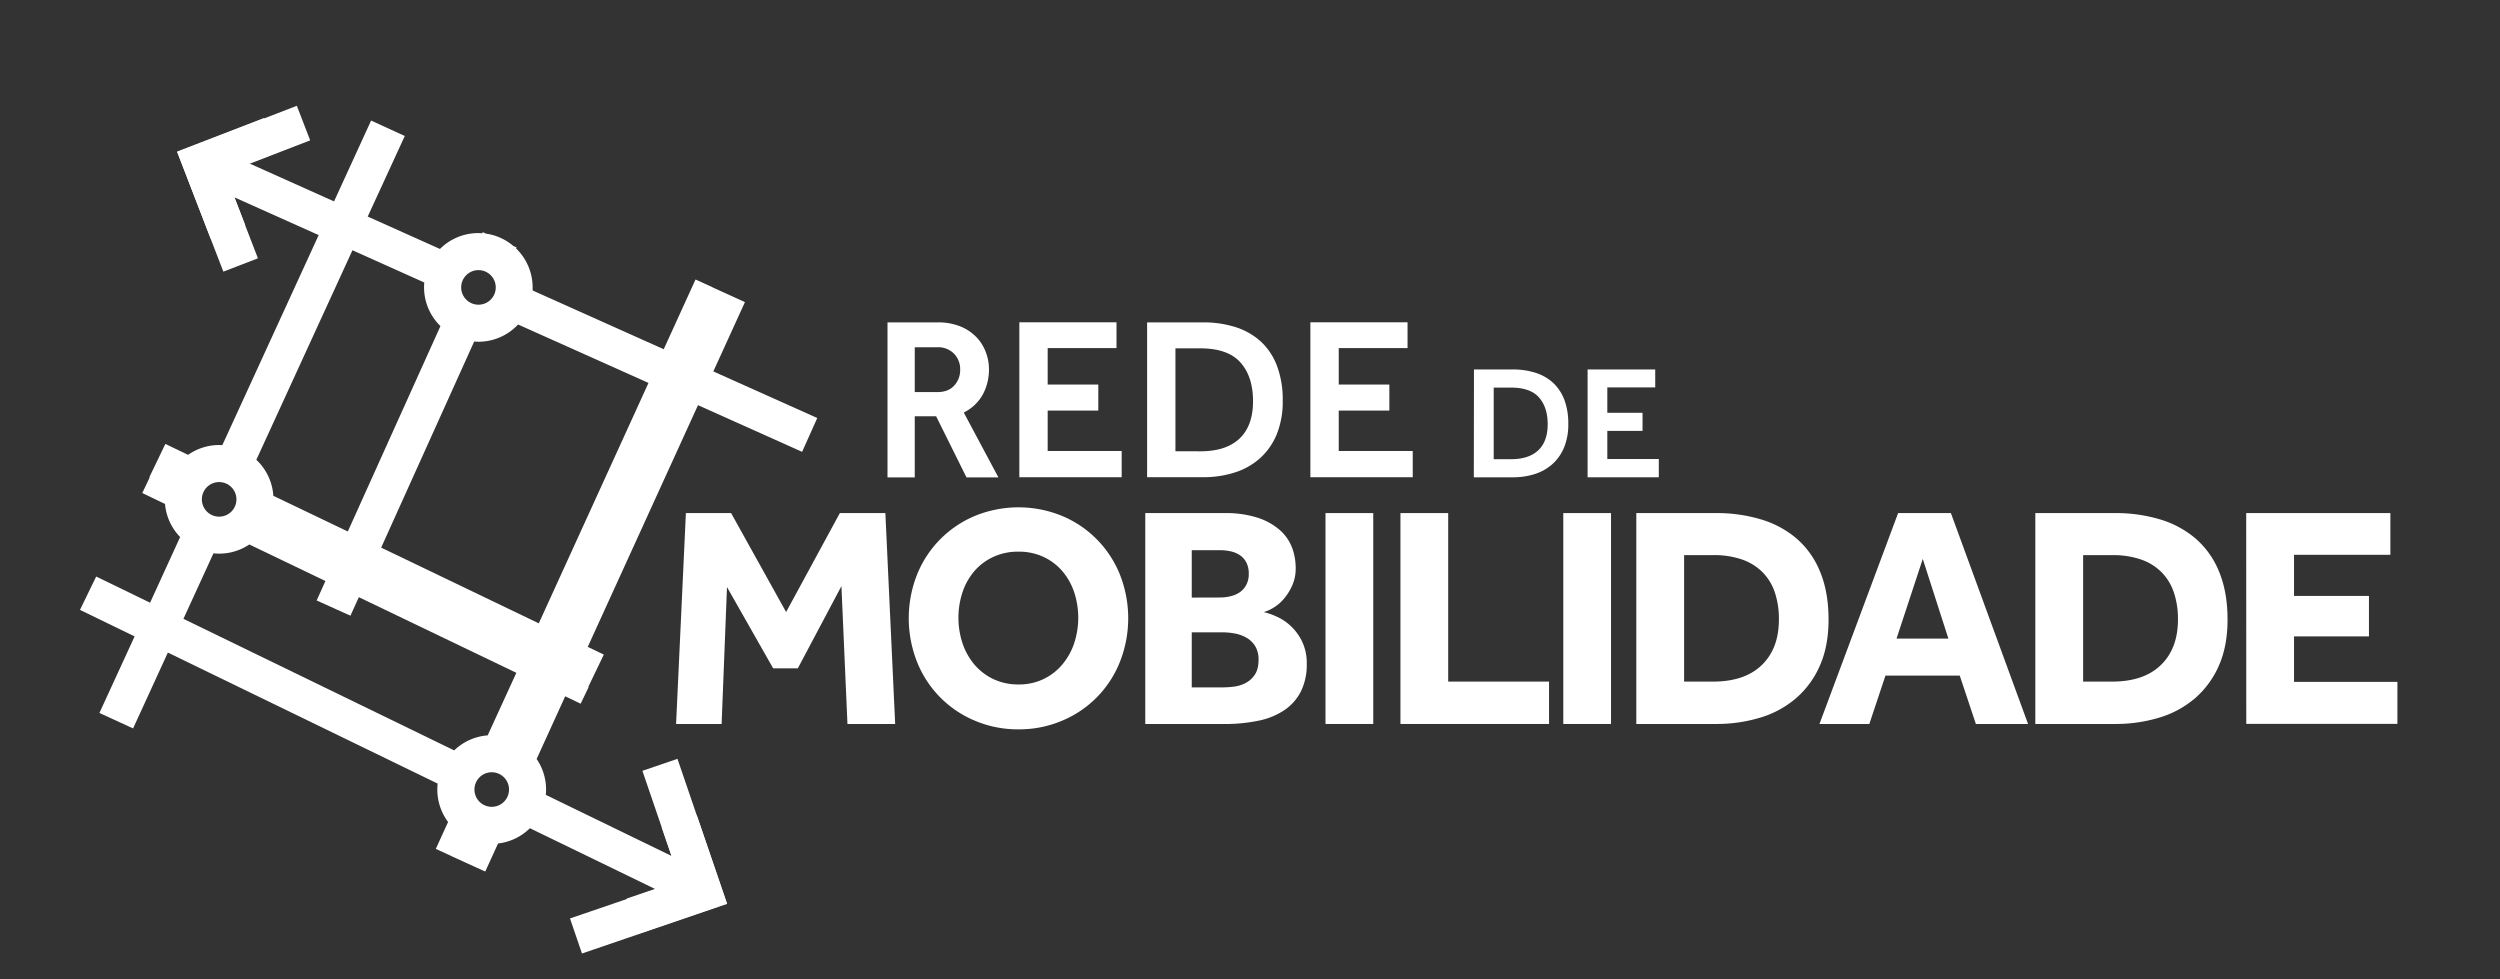 <svg id="Camada_3" data-name="Camada 3" xmlns="http://www.w3.org/2000/svg" viewBox="0 0 1349.3 528.58"><rect x="0" y="0" width="1349.3" height="528.58" fill="#333333" stroke="none"/><defs><style>.cls-1{fill:#fff;}.cls-2{fill:none;stroke:#fff;stroke-miterlimit:10;stroke-width:20px;}</style></defs><path class="cls-1" d="M432.91,243.86l8.18-18.25L385,200.47l17.06-37.42-17.57-8,0-.06-9.09-4.15-17.17,37.65-70.76-31.72c0-.55,0-1.09,0-1.65a29.23,29.23,0,0,0-8.94-21.05l.25-.54-1.69-.76a29.13,29.13,0,0,0-14.75-6.66l-1.79-.81-.27.59c-.7,0-1.41-.09-2.13-.09a29.23,29.23,0,0,0-20.69,8.57l-39-17.48L218.47,73.4l-18.18-8.33-20,43.63L134.55,88.19l15.23-5.87-7.2-18.66-47,18.14,18.14,47,18.66-7.2-5.82-15.07L172,126.88,120,240.25c-.57,0-1.13-.06-1.71-.06a29.09,29.09,0,0,0-16.77,5.3l-12.27-5.9-8.66,18,.2.1-4,8.39L89.07,272a29.21,29.21,0,0,0,8.15,17.85L81,325.29,51.91,311.17l-8.74,18,29.48,14.31-19,41.32,18.18,8.34,18.77-40.93,145.61,70.7a31.11,31.11,0,0,0-.18,3.22,29.24,29.24,0,0,0,5.81,17.51l-6.63,14.53,8.48,3.87,0,.06,18.2,8.3,6.91-15.15A29.23,29.23,0,0,0,286,447l67.51,32.77L338.22,485l6.47,18.92,47.68-16.29L376.07,440l-18.93,6.47,5.3,15.5L294.58,429a27,27,0,0,0,.15-2.86,29.19,29.19,0,0,0-5.1-16.5l15.42-33.83,8.34,4,4.33-9-.2-.1,8.37-17.41-8.67-4.16,59.5-130.46ZM258.23,145.79a9.33,9.33,0,1,1-9.32,9.32A9.32,9.32,0,0,1,258.23,145.79Zm-68-10.73L229,152.47c-.08.87-.13,1.75-.13,2.64A29.23,29.23,0,0,0,237.72,176l-50,110.85L147.53,267.6a29.27,29.27,0,0,0-9.18-19.43ZM118.27,260.19a9.33,9.33,0,1,1-9.32,9.32A9.32,9.32,0,0,1,118.27,260.19ZM265.4,435.46a9.33,9.33,0,1,1,9.33-9.33A9.33,9.33,0,0,1,265.4,435.46Zm-2.19-38.56A29.23,29.23,0,0,0,245.13,405L99,334l16.21-35.36a28.61,28.61,0,0,0,3.08.17,29.17,29.17,0,0,0,16.28-4.95l41.07,19.73-4.73,10.49,18.23,8.23,4.54-10,85,40.82Zm27.58-60.47-85.07-40.87,50.2-111.22c.76.06,1.53.1,2.31.1a29.22,29.22,0,0,0,21.39-9.3L350,206.68Z"/><polyline class="cls-2" points="163.81 66.43 108.55 87.75 129.88 143.01"/><polyline class="cls-2" points="310.87 505.16 379.71 481.63 356.18 412.79"/><path class="cls-1" d="M479,174h26.83a31.76,31.76,0,0,1,13,2.38,25,25,0,0,1,8.62,6.08,24,24,0,0,1,4.79,8.09,25.68,25.68,0,0,1,1.52,8.4,28.56,28.56,0,0,1-3.34,14,24,24,0,0,1-10.25,9.71l18.69,35H521.63l-16.39-33H493.71v33H479Zm27,37.61q5.82,0,9-3.51a12.18,12.18,0,0,0,3.22-8.52,11.84,11.84,0,0,0-3.41-8.78,12,12,0,0,0-8.86-3.39H493.71v24.2Z"/><polygon class="cls-1" points="550.16 173.95 602.6 173.95 602.6 187.87 565.45 187.87 565.45 207.55 592.77 207.55 592.77 221.59 565.45 221.59 565.45 243.41 605.39 243.41 605.39 257.57 550.16 257.57 550.16 173.95"/><path class="cls-1" d="M619.12,174h30.22a56.84,56.84,0,0,1,17.36,2.51,36.68,36.68,0,0,1,13.6,7.64,34.38,34.38,0,0,1,8.86,13.17,51.7,51.7,0,0,1,3.15,18.93,46.77,46.77,0,0,1-3.22,18.12,35.4,35.4,0,0,1-9,12.91A37.37,37.37,0,0,1,666.45,255a55.44,55.44,0,0,1-17.23,2.56h-30.1Zm28.76,69.58q13.85,0,21.13-6.89t7.28-20.19q0-13.17-6.74-20.81T647.88,188H634.41v55.54Z"/><polygon class="cls-1" points="707.24 173.95 759.68 173.95 759.68 187.87 722.54 187.87 722.54 207.55 749.86 207.55 749.86 221.59 722.54 221.59 722.54 243.41 762.48 243.41 762.48 257.57 707.24 257.57 707.24 173.95"/><path class="cls-1" d="M795.53,199.41h21a39.79,39.79,0,0,1,12.08,1.74,25.58,25.58,0,0,1,9.47,5.32,24.14,24.14,0,0,1,6.17,9.16,36.07,36.07,0,0,1,2.19,13.18,32.6,32.6,0,0,1-2.24,12.6,24.71,24.71,0,0,1-6.25,9,26.07,26.07,0,0,1-9.5,5.41,38.66,38.66,0,0,1-12,1.79h-21Zm20,48.42q9.63,0,14.7-4.8T835.32,229q0-9.15-4.69-14.48t-15.08-5.32h-9.37v38.65Z"/><polygon class="cls-1" points="856.86 199.41 893.36 199.41 893.36 209.09 867.5 209.09 867.5 222.79 886.51 222.79 886.51 232.56 867.5 232.56 867.5 247.74 895.29 247.74 895.29 257.6 856.86 257.6 856.86 199.41"/><path class="cls-1" d="M370.19,276.92h24.4l29.69,53.41,29-53.41h24.57l5.29,113.82H457.39l-3.25-74.4L430.6,360.71H417.29l-24.92-43.86-2.9,73.89H364.9Z"/><path class="cls-1" d="M549.7,393.64A59.15,59.15,0,0,1,526.24,389,57.2,57.2,0,0,1,495,357.38,64.26,64.26,0,0,1,495,310a57.48,57.48,0,0,1,31.23-31.57,62,62,0,0,1,46.93,0A57.42,57.42,0,0,1,604.39,310a64.13,64.13,0,0,1,0,47.35A57.15,57.15,0,0,1,573.17,389,59.24,59.24,0,0,1,549.7,393.64Zm0-24.23a30.11,30.11,0,0,0,23.64-10.75,35.34,35.34,0,0,0,6.4-11.43,44.35,44.35,0,0,0,0-27.65,34.44,34.44,0,0,0-6.4-11.35,30.18,30.18,0,0,0-10.16-7.67,31.17,31.17,0,0,0-13.48-2.82,31.73,31.73,0,0,0-13.56,2.82,29.81,29.81,0,0,0-10.24,7.67,34.26,34.26,0,0,0-6.4,11.35,44.16,44.16,0,0,0,0,27.65,35.15,35.15,0,0,0,6.4,11.43,30.28,30.28,0,0,0,10.24,7.85A31,31,0,0,0,549.7,369.41Z"/><path class="cls-1" d="M618.13,276.92h42.66a56.56,56.56,0,0,1,17.92,2.48A34.17,34.17,0,0,1,690.65,286a24,24,0,0,1,6.66,9.47,31.22,31.22,0,0,1,2,11.17,22.37,22.37,0,0,1-2,9.64,29.67,29.67,0,0,1-4.61,7.17,22.27,22.27,0,0,1-5.63,4.69,20.88,20.88,0,0,1-5,2.22,37.85,37.85,0,0,1,7.08,2.48,27.67,27.67,0,0,1,7.59,5.12,28.1,28.1,0,0,1,6.06,8.36,26.58,26.58,0,0,1,2.48,11.86,32.6,32.6,0,0,1-3.16,15,27,27,0,0,1-8.87,10.07,39.21,39.21,0,0,1-14,5.72,88.07,88.07,0,0,1-18.51,1.79H618.13Zm40.27,45.56a24,24,0,0,0,5.72-.68,15,15,0,0,0,5-2.13,11.21,11.21,0,0,0,3.49-3.93,12.37,12.37,0,0,0,1.37-6.06,12.75,12.75,0,0,0-1.37-6.22,10.88,10.88,0,0,0-3.58-3.93,14.89,14.89,0,0,0-5-2,27.29,27.29,0,0,0-5.55-.59H643.21v25.59ZM659.94,371a51.1,51.1,0,0,0,6.14-.43,18.17,18.17,0,0,0,6.31-2,13.4,13.4,0,0,0,4.87-4.44c1.3-1.93,2-4.61,2-8a13.64,13.64,0,0,0-1.88-7.51,13.42,13.42,0,0,0-4.78-4.52,19.91,19.91,0,0,0-6.31-2.22,36.68,36.68,0,0,0-6.31-.6H643.21V371Z"/><path class="cls-1" d="M715.4,276.92h25.77V390.74H715.4Z"/><path class="cls-1" d="M755.85,276.92h25.77v90.95h54.43v22.87h-80.2Z"/><path class="cls-1" d="M843.74,276.92H869.5V390.74H843.74Z"/><path class="cls-1" d="M883.15,276.92h43a83,83,0,0,1,24.31,3.41,52.83,52.83,0,0,1,19.29,10.41,46.94,46.94,0,0,1,12.62,17.92q4.53,10.92,4.53,25.77,0,14.16-4.61,24.66a49.2,49.2,0,0,1-12.72,17.57,52.87,52.87,0,0,1-19.28,10.58,81.1,81.1,0,0,1-24.31,3.5H883.15Zm41.47,90.95q17.05,0,26.28-8.95t9.21-24.66A45,45,0,0,0,958,320a28.4,28.4,0,0,0-6.48-10.92,29,29,0,0,0-11-7,45.61,45.61,0,0,0-15.87-2.47h-15.7v68.25Z"/><path class="cls-1" d="M1024.45,276.92h28.49l41.64,113.82h-28.16l-8.7-26.11h-40.1l-8.7,26.11H982Zm27.13,67.75-13.82-43-14.17,43Z"/><path class="cls-1" d="M1098.5,276.92h43a83.11,83.11,0,0,1,24.32,3.41,52.71,52.71,0,0,1,19.28,10.41,46.85,46.85,0,0,1,12.63,17.92q4.51,10.92,4.52,25.77,0,14.16-4.6,24.66a49.44,49.44,0,0,1-12.72,17.57,52.87,52.87,0,0,1-19.28,10.58,81.12,81.12,0,0,1-24.32,3.5H1098.5ZM1140,367.87q17.05,0,26.28-8.95t9.21-24.66a45,45,0,0,0-2.13-14.25,28.4,28.4,0,0,0-6.48-10.92,29,29,0,0,0-11-7,45.61,45.61,0,0,0-15.87-2.47h-15.7v68.25Z"/><path class="cls-1" d="M1212.32,276.92h77.81v22.53h-52v22.18h40.44v21.84h-40.44V368h55.8v22.7h-81.57Z"/></svg>